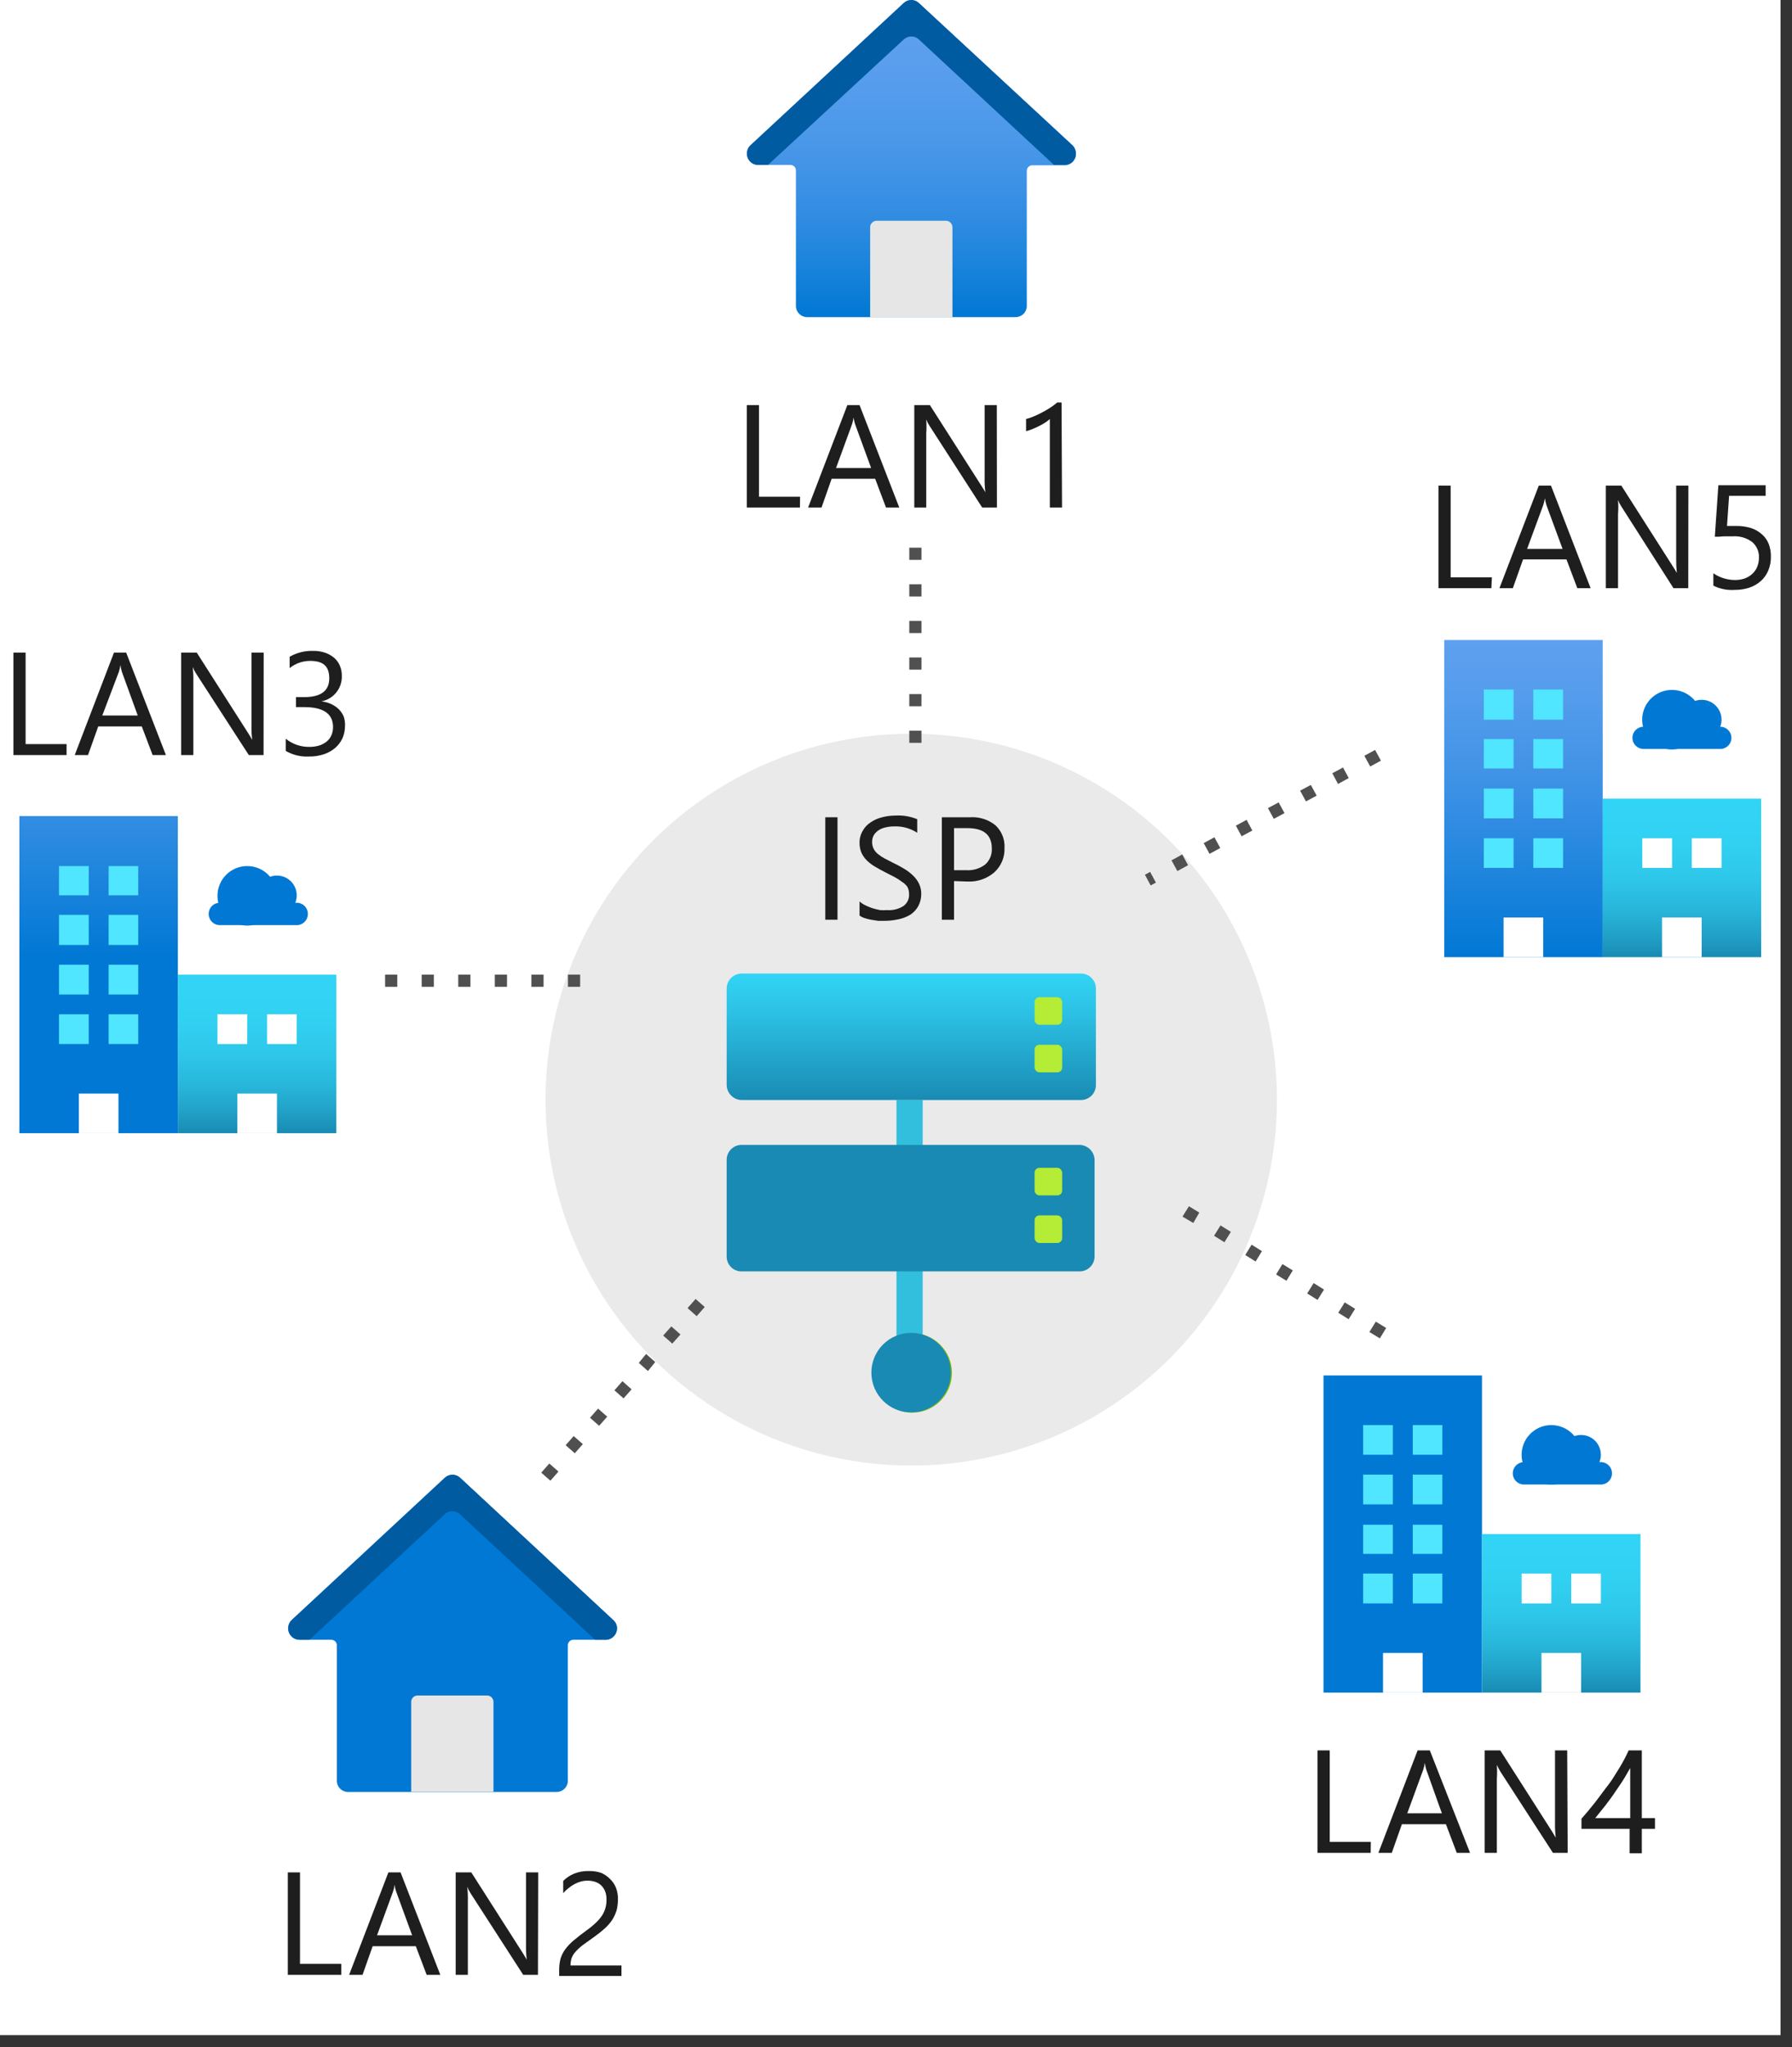 <?xml version="1.0" encoding="UTF-8"?>
<svg width="120px" height="137px" viewBox="0 0 120 137" version="1.1" xmlns="http://www.w3.org/2000/svg" xmlns:xlink="http://www.w3.org/1999/xlink">
    <rect x="0" y="0" width="120" height="137" fill="#333333" stroke="none"/>
    <!-- Generator: Sketch 51.2 (57519) - http://www.bohemiancoding.com/sketch -->
    <title>2-man-diagram</title>
    <desc>Created with Sketch.</desc>
    <defs>
        <linearGradient x1="49.983%" y1="100%" x2="49.983%" y2="0%" id="linearGradient-1">
            <stop stop-color="#198AB3" offset="0%"></stop>
            <stop stop-color="#1C93BB" offset="10%"></stop>
            <stop stop-color="#2CC2E5" offset="70%"></stop>
            <stop stop-color="#32D4F5" offset="100%"></stop>
        </linearGradient>
        <linearGradient x1="50%" y1="2214.079%" x2="50%" y2="2313.886%" id="linearGradient-2">
            <stop stop-color="#198AB3" offset="0%"></stop>
            <stop stop-color="#1C93BB" offset="10%"></stop>
            <stop stop-color="#2CC2E5" offset="70%"></stop>
            <stop stop-color="#32D4F5" offset="100%"></stop>
        </linearGradient>
        <linearGradient x1="50%" y1="3107.669%" x2="50%" y2="3207.515%" id="linearGradient-3">
            <stop stop-color="#198AB3" offset="0%"></stop>
            <stop stop-color="#1C93BB" offset="10%"></stop>
            <stop stop-color="#2CC2E5" offset="70%"></stop>
            <stop stop-color="#32D4F5" offset="100%"></stop>
        </linearGradient>
        <linearGradient x1="49.941%" y1="100%" x2="49.941%" y2="-0.003%" id="linearGradient-4">
            <stop stop-color="#0078D4" offset="0%"></stop>
            <stop stop-color="#1C84DC" offset="17%"></stop>
            <stop stop-color="#3990E4" offset="38%"></stop>
            <stop stop-color="#4D99EA" offset="59%"></stop>
            <stop stop-color="#5A9EEE" offset="80%"></stop>
            <stop stop-color="#5EA0EF" offset="100%"></stop>
        </linearGradient>
        <linearGradient x1="49.926%" y1="614.663%" x2="49.926%" y2="714.627%" id="linearGradient-5">
            <stop stop-color="#0078D4" offset="0%"></stop>
            <stop stop-color="#1C84DC" offset="17%"></stop>
            <stop stop-color="#3990E4" offset="38%"></stop>
            <stop stop-color="#4D99EA" offset="59%"></stop>
            <stop stop-color="#5A9EEE" offset="80%"></stop>
            <stop stop-color="#5EA0EF" offset="100%"></stop>
        </linearGradient>
        <linearGradient x1="50%" y1="100%" x2="50%" y2="0%" id="linearGradient-6">
            <stop stop-color="#0078D4" offset="0%"></stop>
            <stop stop-color="#1380DA" offset="16%"></stop>
            <stop stop-color="#3C91E5" offset="53%"></stop>
            <stop stop-color="#559CEC" offset="82%"></stop>
            <stop stop-color="#5EA0EF" offset="100%"></stop>
        </linearGradient>
        <linearGradient x1="50%" y1="0%" x2="50%" y2="100%" id="linearGradient-7">
            <stop stop-color="#32D4F5" offset="0%"></stop>
            <stop stop-color="#31D1F2" offset="28%"></stop>
            <stop stop-color="#2EC7EA" offset="50%"></stop>
            <stop stop-color="#28B7DB" offset="69%"></stop>
            <stop stop-color="#21A0C7" offset="87%"></stop>
            <stop stop-color="#198AB3" offset="100%"></stop>
        </linearGradient>
        <linearGradient x1="949.077%" y1="44.5%" x2="949.077%" y2="-55.5%" id="linearGradient-8">
            <stop stop-color="#0078D4" offset="0%"></stop>
            <stop stop-color="#1380DA" offset="16%"></stop>
            <stop stop-color="#3C91E5" offset="53%"></stop>
            <stop stop-color="#559CEC" offset="82%"></stop>
            <stop stop-color="#5EA0EF" offset="100%"></stop>
        </linearGradient>
        <linearGradient x1="126.154%" y1="-131.885%" x2="126.154%" y2="-231.885%" id="linearGradient-9">
            <stop stop-color="#0078D4" offset="0%"></stop>
            <stop stop-color="#1380DA" offset="16%"></stop>
            <stop stop-color="#3C91E5" offset="53%"></stop>
            <stop stop-color="#559CEC" offset="82%"></stop>
            <stop stop-color="#5EA0EF" offset="100%"></stop>
        </linearGradient>
    </defs>
    <g id="Page-1" stroke="none" stroke-width="1" fill="none" fill-rule="evenodd">
        <g id="2-man-diagram">
            <g id="Shapes">
                <rect id="Rectangle-path" fill="#FFFFFF" fill-rule="nonzero" x="0" y="0" width="119.233" height="136.196"></rect>
                <circle id="Oval" fill="#CCCCCC" fill-rule="nonzero" opacity="0.4" cx="61.02" cy="73.592" r="24.49"></circle>
                <g id="Group" transform="translate(48.163, 64.49)" fill-rule="nonzero">
                    <polygon id="Shape" fill="#32BEDD" points="11.869 9.127 13.624 9.127 13.624 26.016 11.869 26.016"></polygon>
                    <path d="M24.22,0.661 L1.486,0.661 C0.933,0.675 0.493,1.129 0.498,1.682 L0.498,8.106 C0.498,8.663 0.945,9.118 1.502,9.127 L24.22,9.127 C24.759,9.127 25.203,8.702 25.224,8.163 L25.224,1.682 C25.229,1.415 25.127,1.158 24.942,0.967 C24.757,0.775 24.503,0.666 24.237,0.661 L24.22,0.661 Z" id="Shape" fill="url(#linearGradient-1)"></path>
                    <path d="M24.147,12.131 L1.412,12.131 C0.893,12.177 0.496,12.613 0.498,13.135 L0.498,19.592 C0.494,19.854 0.593,20.107 0.776,20.295 C0.958,20.483 1.207,20.592 1.469,20.596 L24.147,20.596 C24.695,20.587 25.135,20.14 25.135,19.592 L25.135,13.135 C25.122,12.592 24.69,12.152 24.147,12.131 Z" id="Shape" fill="url(#linearGradient-2)"></path>
                    <circle id="Oval" fill="#7FBA00" cx="12.922" cy="27.388" r="2.661"></circle>
                    <circle id="Oval" fill="url(#linearGradient-3)" cx="12.849" cy="27.371" r="2.661"></circle>
                    <g transform="translate(20.408, 1.633)" fill="#B4EC36" id="Rectangle-path">
                        <rect x="0.71" y="0.612" width="1.845" height="1.845" rx="0.32"></rect>
                        <rect x="0.71" y="3.796" width="1.845" height="1.845" rx="0.32"></rect>
                    </g>
                    <g transform="translate(20.408, 13.061)" fill="#B4EC36" id="Rectangle-path">
                        <rect x="0.71" y="0.604" width="1.845" height="1.845" rx="0.32"></rect>
                        <rect x="0.71" y="3.788" width="1.845" height="1.845" rx="0.32"></rect>
                    </g>
                </g>
                <g id="Group" transform="translate(49.796, 0)" fill-rule="nonzero">
                    <path d="M22.041,9.739 L11.731,0.196 C11.447,-0.065 11.011,-0.065 10.727,0.196 L0.441,9.739 C0.146,10.038 0.146,10.518 0.441,10.816 C0.595,10.972 0.81,11.053 1.029,11.037 L3.135,11.037 C3.338,11.037 3.502,11.201 3.502,11.404 L3.502,20.473 C3.502,20.673 3.581,20.864 3.722,21.005 C3.863,21.145 4.054,21.224 4.253,21.224 L18.212,21.224 C18.411,21.224 18.602,21.145 18.743,21.005 C18.884,20.864 18.963,20.673 18.963,20.473 L18.963,11.429 C18.963,11.226 19.128,11.061 19.331,11.061 L21.437,11.061 C21.64,11.077 21.84,11.011 21.994,10.877 C22.147,10.744 22.241,10.554 22.253,10.351 C22.27,10.126 22.193,9.905 22.041,9.739 Z" id="Shape" fill="url(#linearGradient-4)"></path>
                    <path d="M8.865,14.776 L13.592,14.776 C13.826,14.801 13.998,15.006 13.984,15.241 L13.984,21.224 L8.473,21.224 L8.473,15.241 C8.459,15.006 8.631,14.801 8.865,14.776 Z" id="b814d994-7069-4bdb-859e-2df17e42ed63" fill="#E6E6E6"></path>
                    <path d="M1.02,11.037 L1.633,11.037 L10.727,2.637 C11.011,2.376 11.447,2.376 11.731,2.637 L20.784,11.037 L21.437,11.037 C21.64,11.052 21.84,10.986 21.994,10.853 C22.147,10.719 22.241,10.53 22.253,10.327 C22.261,10.109 22.182,9.897 22.033,9.739 L11.731,0.196 C11.447,-0.065 11.011,-0.065 10.727,0.196 L0.441,9.739 C0.146,10.038 0.146,10.518 0.441,10.816 C0.593,10.97 0.804,11.05 1.02,11.037 Z" id="Shape" fill="#005BA1"></path>
                </g>
                <g id="Group" transform="translate(18.776, 97.959)" fill-rule="nonzero">
                    <path d="M22.302,10.482 L12.016,0.931 C11.732,0.67 11.296,0.67 11.012,0.931 L0.727,10.482 C0.511,10.707 0.453,11.041 0.58,11.326 C0.707,11.611 0.994,11.79 1.306,11.78 L3.412,11.78 C3.615,11.78 3.78,11.944 3.78,12.147 L3.78,21.224 C3.784,21.636 4.119,21.967 4.531,21.967 L18.498,21.967 C18.91,21.967 19.245,21.636 19.249,21.224 L19.249,12.147 C19.249,11.944 19.413,11.78 19.616,11.78 L21.722,11.78 C21.926,11.793 22.127,11.725 22.28,11.59 C22.433,11.455 22.526,11.265 22.539,11.061 C22.551,10.842 22.464,10.629 22.302,10.482 Z" id="Shape" fill="url(#linearGradient-5)"></path>
                    <path d="M9.151,15.51 L13.878,15.51 C14.114,15.532 14.288,15.739 14.269,15.976 L14.269,21.951 L8.759,21.951 L8.759,15.976 C8.74,15.739 8.915,15.532 9.151,15.51 Z" id="b814d994-7069-4bdb-859e-2df17e42ed63-2" fill="#E6E6E6"></path>
                    <path d="M1.306,11.78 L1.951,11.78 L11.012,3.371 C11.296,3.111 11.732,3.111 12.016,3.371 L21.078,11.78 L21.722,11.78 C21.926,11.793 22.127,11.725 22.28,11.59 C22.433,11.455 22.526,11.265 22.539,11.061 C22.556,10.845 22.475,10.632 22.318,10.482 L12.033,0.931 C11.749,0.67 11.313,0.67 11.029,0.931 L0.743,10.482 C0.527,10.707 0.469,11.041 0.596,11.326 C0.723,11.611 1.011,11.79 1.322,11.78 L1.306,11.78 Z" id="Shape" fill="#005BA1"></path>
                </g>
                <path d="M61.706,49.714 L60.89,49.714 L60.89,48.898 L61.706,48.898 L61.706,49.714 Z M61.706,47.265 L60.89,47.265 L60.89,46.449 L61.706,46.449 L61.706,47.265 Z M61.706,44.816 L60.89,44.816 L60.89,44 L61.706,44 L61.706,44.816 Z M61.706,42.367 L60.89,42.367 L60.89,41.551 L61.706,41.551 L61.706,42.367 Z M61.706,39.918 L60.89,39.918 L60.89,39.102 L61.706,39.102 L61.706,39.918 Z M61.706,37.469 L60.89,37.469 L60.89,36.653 L61.706,36.653 L61.706,37.469 Z" id="Shape" fill="#505050" fill-rule="nonzero"></path>
                <path d="M77.053,59.257 L76.669,58.539 L77.02,58.351 L77.404,59.069 L77.053,59.257 Z M78.841,58.294 L78.449,57.576 L79.167,57.184 L79.559,57.902 L78.841,58.294 Z M80.996,57.143 L80.604,56.424 L81.322,56.033 L81.714,56.751 L80.996,57.143 Z M83.143,55.967 L82.759,55.257 L83.478,54.865 L83.861,55.584 L83.143,55.967 Z M85.298,54.8 L84.906,54.082 L85.624,53.698 L86.016,54.416 L85.298,54.8 Z M87.453,53.633 L87.061,52.914 L87.78,52.531 L88.171,53.249 L87.453,53.633 Z M89.6,52.465 L89.216,51.747 L89.935,51.363 L90.318,52.073 L89.6,52.465 Z M91.755,51.298 L91.363,50.58 L92.082,50.188 L92.473,50.906 L91.755,51.298 Z" id="Shape" fill="#505050" fill-rule="nonzero"></path>
                <path d="M92.4,89.567 L91.698,89.143 L92.131,88.449 L92.824,88.873 L92.4,89.567 Z M90.31,88.286 L89.616,87.853 L90.049,87.159 L90.743,87.592 L90.31,88.286 Z M88.229,86.996 L87.535,86.563 L87.967,85.869 L88.661,86.302 L88.229,86.996 Z M86.147,85.714 L85.453,85.29 L85.878,84.596 L86.571,85.02 L86.147,85.714 Z M84.082,84.424 L83.388,83.992 L83.812,83.298 L84.506,83.731 L84.082,84.424 Z M81.992,83.135 L81.298,82.702 L81.731,82.008 L82.424,82.441 L81.992,83.135 Z M79.91,81.845 L79.184,81.42 L79.616,80.727 L80.31,81.151 L79.91,81.845 Z" id="Shape" fill="#505050" fill-rule="nonzero"></path>
                <path d="M36.857,99.094 L36.245,98.555 L36.784,97.943 L37.396,98.482 L36.857,99.094 Z M38.49,97.257 L37.878,96.718 L38.416,96.106 L39.029,96.645 L38.49,97.257 Z M40.122,95.42 L39.51,94.882 L40.049,94.269 L40.661,94.808 L40.122,95.42 Z M41.755,93.584 L41.143,93.045 L41.682,92.433 L42.294,92.98 L41.755,93.584 Z M43.388,91.755 L42.776,91.208 L43.265,90.612 L43.878,91.151 L43.388,91.755 Z M45.02,89.918 L44.408,89.38 L44.955,88.767 L45.567,89.306 L45.02,89.918 Z M46.653,88.082 L46.041,87.543 L46.58,86.931 L47.192,87.469 L46.653,88.082 Z" id="Shape" fill="#505050" fill-rule="nonzero"></path>
                <g id="Group" transform="translate(96.327, 42.449)">
                    <polygon id="Shape" fill="url(#linearGradient-6)" fill-rule="nonzero" points="0.384 21.608 10.996 21.608 10.996 0.384 0.384 0.384"></polygon>
                    <polygon id="Shape" fill="url(#linearGradient-7)" fill-rule="nonzero" points="10.996 21.608 21.608 21.608 21.608 10.996 10.996 10.996"></polygon>
                    <polygon id="Shape" fill="#50E6FF" points="3.037 5.714 5.029 5.714 5.029 3.698 3.037 3.698"></polygon>
                    <polygon id="Shape" fill="#50E6FF" points="6.351 5.714 8.343 5.714 8.343 3.698 6.351 3.698"></polygon>
                    <polygon id="Shape" fill="#50E6FF" points="3.037 8.98 5.029 8.98 5.029 7.012 3.037 7.012"></polygon>
                    <polygon id="Shape" fill="#50E6FF" points="6.351 8.98 8.343 8.98 8.343 7.012 6.351 7.012"></polygon>
                    <polygon id="Shape" fill="#50E6FF" points="3.037 12.318 5.029 12.318 5.029 10.327 3.037 10.327"></polygon>
                    <polygon id="Shape" fill="#50E6FF" points="6.351 12.318 8.343 12.318 8.343 10.327 6.351 10.327"></polygon>
                    <polygon id="Shape" fill="#50E6FF" points="3.037 15.633 5.029 15.633 5.029 13.649 3.037 13.649"></polygon>
                    <polygon id="Shape" fill="#50E6FF" points="6.351 15.633 8.343 15.633 8.343 13.649 6.351 13.649"></polygon>
                    <polygon id="Shape" fill="#FFFFFF" points="4.359 21.608 7.012 21.608 7.012 18.955 4.359 18.955"></polygon>
                    <polygon id="Shape" fill="#FFFFFF" points="13.649 15.633 15.641 15.633 15.641 13.649 13.649 13.649"></polygon>
                    <polygon id="Shape" fill="#FFFFFF" points="16.963 15.633 18.955 15.633 18.955 13.649 16.963 13.649"></polygon>
                    <polygon id="Shape" fill="#FFFFFF" points="14.971 21.608 17.624 21.608 17.624 18.955 14.971 18.955"></polygon>
                    <path d="M17.624,5.714 C17.624,6.521 17.138,7.247 16.393,7.555 C15.648,7.863 14.79,7.691 14.221,7.12 C13.652,6.548 13.484,5.69 13.795,4.946 C14.106,4.202 14.834,3.719 15.641,3.722 C16.168,3.722 16.674,3.933 17.046,4.306 C17.419,4.68 17.627,5.187 17.624,5.714 Z" id="Shape" fill="#0078D4"></path>
                    <path d="M18.873,7.673 L13.731,7.673 C13.32,7.673 12.988,7.341 12.988,6.931 C12.988,6.52 13.32,6.188 13.731,6.188 L18.873,6.188 C19.284,6.188 19.616,6.52 19.616,6.931 C19.616,7.341 19.284,7.673 18.873,7.673 Z" id="Shape" fill="#0078D4"></path>
                    <path d="M18.955,5.714 C18.955,6.449 18.359,7.045 17.624,7.045 C16.89,7.045 16.294,6.449 16.294,5.714 C16.294,4.979 16.89,4.384 17.624,4.384 C18.359,4.384 18.955,4.979 18.955,5.714 Z" id="Shape" fill="#0078D4"></path>
                </g>
                <g id="Group" transform="translate(0.816, 53.878)">
                    <polygon id="Shape" fill="url(#linearGradient-8)" fill-rule="nonzero" points="0.482 21.959 11.094 21.959 11.094 0.735 0.482 0.735"></polygon>
                    <polygon id="Shape" fill="url(#linearGradient-7)" fill-rule="nonzero" points="11.094 21.959 21.706 21.959 21.706 11.347 11.094 11.347"></polygon>
                    <polygon id="Shape" fill="#50E6FF" points="3.135 6.041 5.127 6.041 5.127 4.082 3.135 4.082"></polygon>
                    <polygon id="Shape" fill="#50E6FF" points="6.457 6.041 8.441 6.041 8.441 4.082 6.457 4.082"></polygon>
                    <polygon id="Shape" fill="#50E6FF" points="3.135 9.363 5.127 9.363 5.127 7.347 3.135 7.347"></polygon>
                    <polygon id="Shape" fill="#50E6FF" points="6.457 9.363 8.441 9.363 8.441 7.347 6.457 7.347"></polygon>
                    <polygon id="Shape" fill="#50E6FF" points="3.135 12.678 5.127 12.678 5.127 10.686 3.135 10.686"></polygon>
                    <polygon id="Shape" fill="#50E6FF" points="6.457 12.678 8.441 12.678 8.441 10.686 6.457 10.686"></polygon>
                    <polygon id="Shape" fill="#50E6FF" points="3.135 15.992 5.127 15.992 5.127 14 3.135 14"></polygon>
                    <polygon id="Shape" fill="#50E6FF" points="6.457 15.992 8.441 15.992 8.441 14 6.457 14"></polygon>
                    <polygon id="Shape" fill="#FFFFFF" points="4.465 21.959 7.118 21.959 7.118 19.306 4.465 19.306"></polygon>
                    <polygon id="Shape" fill="#FFFFFF" points="13.747 15.992 15.739 15.992 15.739 14 13.747 14"></polygon>
                    <polygon id="Shape" fill="#FFFFFF" points="17.069 15.992 19.053 15.992 19.053 14 17.069 14"></polygon>
                    <polygon id="Shape" fill="#FFFFFF" points="15.078 21.959 17.731 21.959 17.731 19.306 15.078 19.306"></polygon>
                    <path d="M17.731,6.041 C17.744,6.849 17.267,7.586 16.524,7.904 C15.781,8.223 14.919,8.061 14.342,7.494 C13.766,6.927 13.589,6.067 13.896,5.319 C14.202,4.571 14.93,4.082 15.739,4.082 C16.826,4.081 17.713,4.954 17.731,6.041 Z" id="Shape" fill="#0078D4"></path>
                    <path d="M18.971,8.033 L13.829,8.033 C13.446,7.993 13.156,7.67 13.156,7.286 C13.156,6.901 13.446,6.579 13.829,6.539 L18.971,6.539 C19.257,6.509 19.534,6.644 19.687,6.888 C19.839,7.131 19.839,7.44 19.687,7.684 C19.534,7.927 19.257,8.063 18.971,8.033 Z" id="Shape" fill="#0078D4"></path>
                    <path d="M19.053,6.041 C19.056,6.58 18.733,7.069 18.235,7.277 C17.737,7.485 17.163,7.371 16.782,6.99 C16.4,6.608 16.287,6.034 16.495,5.536 C16.703,5.038 17.191,4.715 17.731,4.718 C18.461,4.718 19.053,5.31 19.053,6.041 Z" id="Shape" fill="#0078D4"></path>
                </g>
                <g id="Group" transform="translate(88.163, 91.429)">
                    <polygon id="Shape" fill="url(#linearGradient-9)" fill-rule="nonzero" points="0.465 21.845 11.078 21.845 11.078 0.62 0.465 0.62"></polygon>
                    <polygon id="Shape" fill="url(#linearGradient-7)" fill-rule="nonzero" points="11.078 21.845 21.69 21.845 21.69 11.233 11.078 11.233"></polygon>
                    <polygon id="Shape" fill="#50E6FF" points="3.118 5.927 5.11 5.927 5.11 3.943 3.118 3.943"></polygon>
                    <polygon id="Shape" fill="#50E6FF" points="6.441 5.927 8.424 5.927 8.424 3.943 6.441 3.943"></polygon>
                    <polygon id="Shape" fill="#50E6FF" points="3.118 9.249 5.11 9.249 5.11 7.257 3.118 7.257"></polygon>
                    <polygon id="Shape" fill="#50E6FF" points="6.441 9.249 8.424 9.249 8.424 7.257 6.441 7.257"></polygon>
                    <polygon id="Shape" fill="#50E6FF" points="3.118 12.563 5.11 12.563 5.11 10.612 3.118 10.612"></polygon>
                    <polygon id="Shape" fill="#50E6FF" points="6.441 12.563 8.424 12.563 8.424 10.612 6.441 10.612"></polygon>
                    <polygon id="Shape" fill="#50E6FF" points="3.118 15.878 5.11 15.878 5.11 13.878 3.118 13.878"></polygon>
                    <polygon id="Shape" fill="#50E6FF" points="6.441 15.878 8.424 15.878 8.424 13.878 6.441 13.878"></polygon>
                    <polygon id="Shape" fill="#FFFFFF" points="4.449 21.845 7.102 21.845 7.102 19.192 4.449 19.192"></polygon>
                    <polygon id="Shape" fill="#FFFFFF" points="13.731 15.878 15.722 15.878 15.722 13.878 13.731 13.878"></polygon>
                    <polygon id="Shape" fill="#FFFFFF" points="17.053 15.878 19.037 15.878 19.037 13.878 17.053 13.878"></polygon>
                    <polygon id="Shape" fill="#FFFFFF" points="15.061 21.845 17.714 21.845 17.714 19.192 15.061 19.192"></polygon>
                    <path d="M17.714,5.927 C17.718,6.733 17.234,7.462 16.49,7.773 C15.746,8.083 14.888,7.915 14.317,7.346 C13.746,6.777 13.574,5.92 13.881,5.174 C14.189,4.429 14.916,3.943 15.722,3.943 C16.819,3.943 17.71,4.83 17.714,5.927 Z" id="Shape" fill="#0078D4"></path>
                    <path d="M18.955,7.918 L13.812,7.918 C13.43,7.878 13.139,7.556 13.139,7.171 C13.139,6.787 13.43,6.465 13.812,6.424 L18.955,6.424 C19.241,6.395 19.518,6.53 19.67,6.774 C19.822,7.017 19.822,7.326 19.67,7.569 C19.518,7.813 19.241,7.948 18.955,7.918 Z" id="Shape" fill="#0078D4"></path>
                    <path d="M19.037,5.927 C19.04,6.466 18.717,6.954 18.219,7.162 C17.721,7.37 17.147,7.257 16.765,6.876 C16.384,6.494 16.27,5.92 16.478,5.422 C16.686,4.924 17.175,4.601 17.714,4.604 C18.445,4.604 19.037,5.196 19.037,5.927 Z" id="Shape" fill="#0078D4"></path>
                </g>
                <path d="M38.849,66.041 L38.033,66.041 L38.033,65.224 L38.849,65.224 L38.849,66.041 Z M36.4,66.041 L35.584,66.041 L35.584,65.224 L36.4,65.224 L36.4,66.041 Z M33.951,66.041 L33.135,66.041 L33.135,65.224 L33.951,65.224 L33.951,66.041 Z M31.502,66.041 L30.686,66.041 L30.686,65.224 L31.502,65.224 L31.502,66.041 Z M29.053,66.041 L28.237,66.041 L28.237,65.224 L29.053,65.224 L29.053,66.041 Z M26.604,66.041 L25.788,66.041 L25.788,65.224 L26.604,65.224 L26.604,66.041 Z" id="Shape" fill="#505050" fill-rule="nonzero"></path>
            </g>
            <g id="Text" transform="translate(0.816, 26.939)" fill="#1E1E1E" fill-rule="nonzero">
                <g id="Group" transform="translate(53.878, 26.939)">
                    <polygon id="Shape" points="1.388 7.673 0.571 7.673 0.571 0.816 1.388 0.816"></polygon>
                    <path d="M2.865,7.396 L2.865,6.449 C2.982,6.555 3.114,6.643 3.257,6.71 C3.413,6.787 3.574,6.852 3.739,6.906 C3.902,6.955 4.073,6.996 4.237,7.029 C4.394,7.04 4.553,7.04 4.71,7.029 C5.098,7.059 5.485,6.961 5.812,6.751 C6.069,6.562 6.208,6.252 6.18,5.935 C6.183,5.766 6.14,5.6 6.057,5.453 C5.962,5.33 5.846,5.225 5.714,5.143 C5.555,5.02 5.386,4.911 5.208,4.816 L4.571,4.49 C4.335,4.367 4.106,4.245 3.902,4.122 C3.707,4.008 3.526,3.871 3.363,3.714 C3.211,3.567 3.086,3.392 2.996,3.2 C2.907,2.991 2.862,2.766 2.865,2.539 C2.858,2.252 2.932,1.969 3.078,1.722 C3.206,1.49 3.391,1.293 3.616,1.151 C3.847,0.994 4.104,0.881 4.376,0.816 C4.661,0.742 4.954,0.703 5.249,0.702 C5.754,0.67 6.259,0.754 6.727,0.947 L6.727,1.853 C6.264,1.551 5.719,1.403 5.167,1.429 C4.992,1.427 4.816,1.447 4.645,1.486 C4.478,1.517 4.317,1.578 4.171,1.665 C4.039,1.747 3.925,1.856 3.837,1.984 C3.749,2.129 3.703,2.296 3.706,2.465 C3.702,2.621 3.736,2.775 3.804,2.914 C3.871,3.05 3.965,3.169 4.082,3.265 C4.227,3.383 4.383,3.486 4.547,3.576 L5.184,3.902 C5.429,4.016 5.657,4.147 5.878,4.278 C6.087,4.405 6.281,4.556 6.457,4.727 C6.619,4.882 6.751,5.064 6.849,5.265 C6.95,5.477 7,5.709 6.996,5.943 C7,6.227 6.932,6.508 6.8,6.759 C6.671,6.994 6.486,7.193 6.261,7.339 C6.01,7.49 5.733,7.595 5.445,7.649 C5.142,7.715 4.833,7.748 4.522,7.747 L4.114,7.747 L3.633,7.673 C3.472,7.643 3.314,7.602 3.159,7.551 C3.055,7.512 2.956,7.46 2.865,7.396 Z" id="Shape"></path>
                    <path d="M9.192,5.086 L9.192,7.673 L8.376,7.673 L8.376,0.816 L10.261,0.816 C10.878,0.774 11.487,0.967 11.967,1.355 C12.383,1.744 12.604,2.297 12.571,2.865 C12.599,3.483 12.351,4.081 11.894,4.498 C11.392,4.93 10.743,5.152 10.082,5.118 L9.192,5.086 Z M9.192,1.543 L9.192,4.359 L10.008,4.359 C10.465,4.389 10.917,4.252 11.282,3.976 C11.583,3.704 11.745,3.311 11.722,2.906 C11.722,2 11.184,1.543 10.09,1.543 L9.192,1.543 Z" id="Shape"></path>
                </g>
                <g id="Group" transform="translate(48.98, 0)">
                    <polygon id="Shape" points="3.771 7.029 0.212 7.029 0.212 0.171 1.029 0.171 1.029 6.302 3.78 6.302"></polygon>
                    <path d="M10.424,7.029 L9.535,7.029 L8.808,5.102 L5.894,5.102 L5.216,7.029 L4.318,7.029 L6.947,0.171 L7.763,0.171 L10.424,7.029 Z M8.539,4.384 L7.469,1.461 C7.417,1.313 7.382,1.16 7.363,1.004 C7.341,1.159 7.306,1.312 7.257,1.461 L6.188,4.384 L8.539,4.384 Z" id="Shape"></path>
                    <path d="M16.963,7.029 L15.976,7.029 L12.449,1.559 C12.36,1.427 12.286,1.284 12.229,1.135 C12.25,1.447 12.25,1.761 12.229,2.073 L12.229,7.029 L11.429,7.029 L11.429,0.171 L12.473,0.171 L15.91,5.551 C16.049,5.771 16.147,5.927 16.188,6.008 C16.147,5.675 16.131,5.34 16.139,5.004 L16.139,0.171 L16.955,0.171 L16.963,7.029 Z" id="Shape"></path>
                    <path d="M21.322,7.029 L20.506,7.029 L20.506,1.102 C20.422,1.179 20.331,1.25 20.237,1.314 C20.11,1.398 19.98,1.474 19.845,1.543 C19.696,1.622 19.544,1.692 19.388,1.755 C19.235,1.823 19.076,1.877 18.914,1.918 L18.914,1.102 C19.102,1.055 19.285,0.993 19.461,0.914 C19.657,0.833 19.848,0.741 20.033,0.637 C20.22,0.539 20.4,0.433 20.563,0.327 C20.713,0.225 20.857,0.116 20.996,2.13162821e-14 L21.29,2.13162821e-14 L21.322,7.029 Z" id="Shape"></path>
                </g>
                <g id="Group" transform="translate(17.959, 97.959)">
                    <polygon id="Shape" points="4.082 7.265 0.498 7.265 0.498 0.408 1.314 0.408 1.314 6.531 4.082 6.531"></polygon>
                    <path d="M10.71,7.265 L9.796,7.265 L9.069,5.347 L6.18,5.347 L5.502,7.265 L4.604,7.265 L7.233,0.408 L8.049,0.408 L10.71,7.265 Z M8.824,4.62 L7.755,1.698 C7.702,1.55 7.666,1.397 7.649,1.241 C7.628,1.396 7.592,1.549 7.543,1.698 L6.473,4.62 L8.824,4.62 Z" id="Shape"></path>
                    <path d="M17.249,7.265 L16.261,7.265 L12.735,1.804 C12.647,1.668 12.573,1.523 12.514,1.371 C12.549,1.683 12.562,1.997 12.555,2.31 L12.555,7.265 L11.739,7.265 L11.739,0.408 L12.784,0.408 L16.22,5.788 C16.359,6.016 16.457,6.163 16.498,6.253 C16.458,5.917 16.442,5.579 16.449,5.241 L16.449,0.408 L17.265,0.408 L17.249,7.265 Z" id="Shape"></path>
                    <path d="M21.837,2.204 C21.84,2.017 21.807,1.831 21.739,1.657 C21.678,1.509 21.586,1.375 21.469,1.265 C21.354,1.161 21.218,1.083 21.069,1.037 C20.911,0.987 20.746,0.962 20.58,0.963 C20.425,0.962 20.272,0.981 20.122,1.02 C19.975,1.062 19.833,1.119 19.698,1.192 C19.556,1.268 19.422,1.358 19.298,1.461 C19.167,1.56 19.046,1.672 18.939,1.796 L18.939,0.98 C19.15,0.771 19.399,0.604 19.673,0.49 C19.991,0.367 20.329,0.309 20.669,0.318 C20.946,0.313 21.222,0.354 21.486,0.441 C21.692,0.532 21.88,0.659 22.041,0.816 C22.219,0.978 22.361,1.176 22.457,1.396 C22.563,1.655 22.613,1.933 22.604,2.212 C22.605,2.463 22.575,2.712 22.514,2.955 C22.446,3.173 22.35,3.382 22.229,3.576 C22.094,3.779 21.935,3.966 21.755,4.131 C21.54,4.326 21.314,4.509 21.078,4.678 C20.759,4.906 20.49,5.102 20.261,5.265 C20.081,5.401 19.914,5.555 19.763,5.722 C19.65,5.846 19.562,5.99 19.502,6.147 C19.451,6.305 19.427,6.471 19.429,6.637 L22.841,6.637 L22.841,7.339 L18.669,7.339 L18.669,7.004 C18.663,6.729 18.693,6.455 18.759,6.188 C18.829,5.959 18.936,5.744 19.078,5.551 C19.247,5.328 19.441,5.125 19.657,4.947 C19.894,4.751 20.18,4.522 20.531,4.269 C20.75,4.113 20.957,3.942 21.151,3.755 C21.306,3.609 21.443,3.444 21.559,3.265 C21.655,3.114 21.727,2.949 21.771,2.776 C21.822,2.589 21.844,2.397 21.837,2.204 Z" id="Shape"></path>
                </g>
                <g id="Group" transform="translate(0, 16.327)">
                    <polygon id="Shape" points="3.641 7.265 0.082 7.265 0.082 0.408 0.898 0.408 0.898 6.531 3.641 6.531"></polygon>
                    <path d="M10.294,7.265 L9.404,7.265 L8.678,5.347 L5.763,5.347 L5.078,7.265 L4.188,7.265 L6.816,0.408 L7.633,0.408 L10.294,7.265 Z M8.408,4.62 L7.347,1.698 C7.301,1.549 7.269,1.396 7.249,1.241 C7.228,1.396 7.192,1.549 7.143,1.698 L6.033,4.62 L8.408,4.62 Z" id="Shape"></path>
                    <path d="M16.833,7.265 L15.845,7.265 L12.31,1.804 C12.222,1.668 12.148,1.523 12.09,1.371 C12.124,1.683 12.138,1.997 12.131,2.31 L12.131,7.265 L11.314,7.265 L11.314,0.408 L12.359,0.408 L15.796,5.788 C15.935,6.016 16.033,6.163 16.073,6.253 C16.033,5.917 16.017,5.579 16.024,5.241 L16.024,0.408 L16.841,0.408 L16.833,7.265 Z" id="Shape"></path>
                    <path d="M22.286,5.331 C22.285,5.612 22.227,5.89 22.114,6.147 C21.996,6.397 21.827,6.62 21.616,6.8 C21.392,6.986 21.134,7.127 20.857,7.216 C20.541,7.318 20.21,7.367 19.878,7.363 C19.332,7.392 18.791,7.262 18.318,6.988 L18.318,6.171 C18.766,6.534 19.326,6.728 19.902,6.718 C20.123,6.72 20.343,6.69 20.555,6.629 C20.735,6.571 20.903,6.483 21.053,6.367 C21.19,6.255 21.299,6.113 21.371,5.951 C21.448,5.776 21.487,5.587 21.486,5.396 C21.486,4.506 20.849,4.057 19.567,4.057 L19.004,4.057 L19.004,3.388 L19.543,3.388 C20.669,3.388 21.233,2.971 21.233,2.131 C21.233,1.29 20.8,0.963 19.943,0.963 C19.447,0.965 18.966,1.134 18.58,1.445 L18.58,0.686 C19.053,0.414 19.593,0.279 20.139,0.294 C20.416,0.287 20.692,0.329 20.955,0.416 C21.173,0.49 21.375,0.603 21.551,0.751 C21.716,0.891 21.848,1.067 21.935,1.265 C22.028,1.476 22.075,1.704 22.073,1.935 C22.116,2.776 21.53,3.519 20.702,3.673 C20.925,3.695 21.143,3.753 21.347,3.845 C21.536,3.93 21.71,4.046 21.861,4.188 C22.003,4.328 22.116,4.495 22.196,4.678 C22.27,4.887 22.3,5.109 22.286,5.331 Z" id="Shape"></path>
                </g>
                <g id="Group" transform="translate(95.51, 4.898)">
                    <polygon id="Shape" points="3.543 7.527 0 7.527 0 0.661 0.816 0.661 0.816 6.8 3.576 6.8"></polygon>
                    <path d="M10.188,7.527 L9.298,7.527 L8.571,5.6 L5.665,5.6 L4.98,7.527 L4.082,7.527 L6.718,0.661 L7.535,0.661 L10.188,7.527 Z M8.31,4.898 L7.233,1.976 C7.185,1.824 7.149,1.668 7.127,1.51 C7.102,1.668 7.064,1.824 7.012,1.976 L5.935,4.898 L8.31,4.898 Z" id="Shape"></path>
                    <path d="M16.727,7.527 L15.739,7.527 L12.245,2.057 C12.155,1.922 12.081,1.777 12.024,1.624 C12.05,1.94 12.05,2.256 12.024,2.571 L12.024,7.527 L11.208,7.527 L11.208,0.661 L12.245,0.661 L15.682,6.049 C15.783,6.196 15.875,6.349 15.959,6.506 C15.927,6.17 15.913,5.832 15.918,5.494 L15.918,0.661 L16.735,0.661 L16.727,7.527 Z" id="Shape"></path>
                    <path d="M22.261,5.429 C22.266,5.739 22.207,6.047 22.09,6.335 C21.981,6.602 21.813,6.842 21.6,7.037 C21.377,7.236 21.116,7.389 20.833,7.486 C20.509,7.594 20.17,7.646 19.829,7.641 C19.338,7.676 18.847,7.577 18.408,7.355 L18.408,6.531 C18.83,6.817 19.327,6.973 19.837,6.98 C20.067,6.984 20.296,6.948 20.514,6.873 C20.702,6.805 20.874,6.699 21.02,6.563 C21.163,6.432 21.275,6.27 21.347,6.09 C21.423,5.897 21.462,5.692 21.461,5.486 C21.48,5.083 21.311,4.694 21.004,4.433 C20.627,4.156 20.164,4.022 19.698,4.057 L19.412,4.057 L19.102,4.057 L18.776,4.082 L18.506,4.082 L18.743,0.637 L21.91,0.637 L21.91,1.347 L19.461,1.347 L19.322,3.363 L19.649,3.363 L19.951,3.363 C20.283,3.359 20.613,3.406 20.931,3.502 C21.199,3.589 21.446,3.731 21.657,3.918 C21.86,4.093 22.017,4.314 22.114,4.563 C22.219,4.839 22.269,5.133 22.261,5.429 Z" id="Shape"></path>
                </g>
                <g id="Group" transform="translate(87.347, 89.796)">
                    <polygon id="Shape" points="3.624 7.265 0.065 7.265 0.065 0.408 0.882 0.408 0.882 6.531 3.633 6.531"></polygon>
                    <path d="M10.278,7.265 L9.388,7.265 L8.661,5.347 L5.714,5.347 L5.037,7.265 L4.139,7.265 L6.767,0.408 L7.584,0.408 L10.278,7.265 Z M8.392,4.62 L7.347,1.698 C7.301,1.549 7.269,1.396 7.249,1.241 C7.228,1.396 7.192,1.549 7.143,1.698 L6.073,4.62 L8.392,4.62 Z" id="Shape"></path>
                    <path d="M16.816,7.265 L15.829,7.265 L12.294,1.804 C12.212,1.664 12.139,1.52 12.073,1.371 C12.094,1.684 12.094,1.998 12.073,2.31 L12.073,7.265 L11.257,7.265 L11.257,0.408 L12.302,0.408 L15.739,5.788 C15.878,6.016 15.976,6.163 16.016,6.253 C15.976,5.917 15.96,5.579 15.967,5.241 L15.967,0.408 L16.784,0.408 L16.816,7.265 Z" id="Shape"></path>
                    <path d="M21.78,0.408 L21.78,4.939 L22.661,4.939 L22.661,5.657 L21.78,5.657 L21.78,7.29 L20.963,7.29 L20.963,5.657 L17.739,5.657 L17.739,4.98 C18.041,4.637 18.343,4.278 18.645,3.894 C18.947,3.51 19.249,3.078 19.527,2.727 C19.804,2.376 20.065,1.91 20.302,1.543 C20.523,1.177 20.722,0.798 20.898,0.408 L21.78,0.408 Z M18.661,4.939 L21.004,4.939 L21.004,1.584 C20.767,2 20.539,2.4 20.327,2.702 C20.114,3.004 19.91,3.331 19.714,3.592 C19.518,3.853 19.339,4.106 19.159,4.318 L18.661,4.939 Z" id="Shape"></path>
                </g>
            </g>
        </g>
    </g>
</svg>